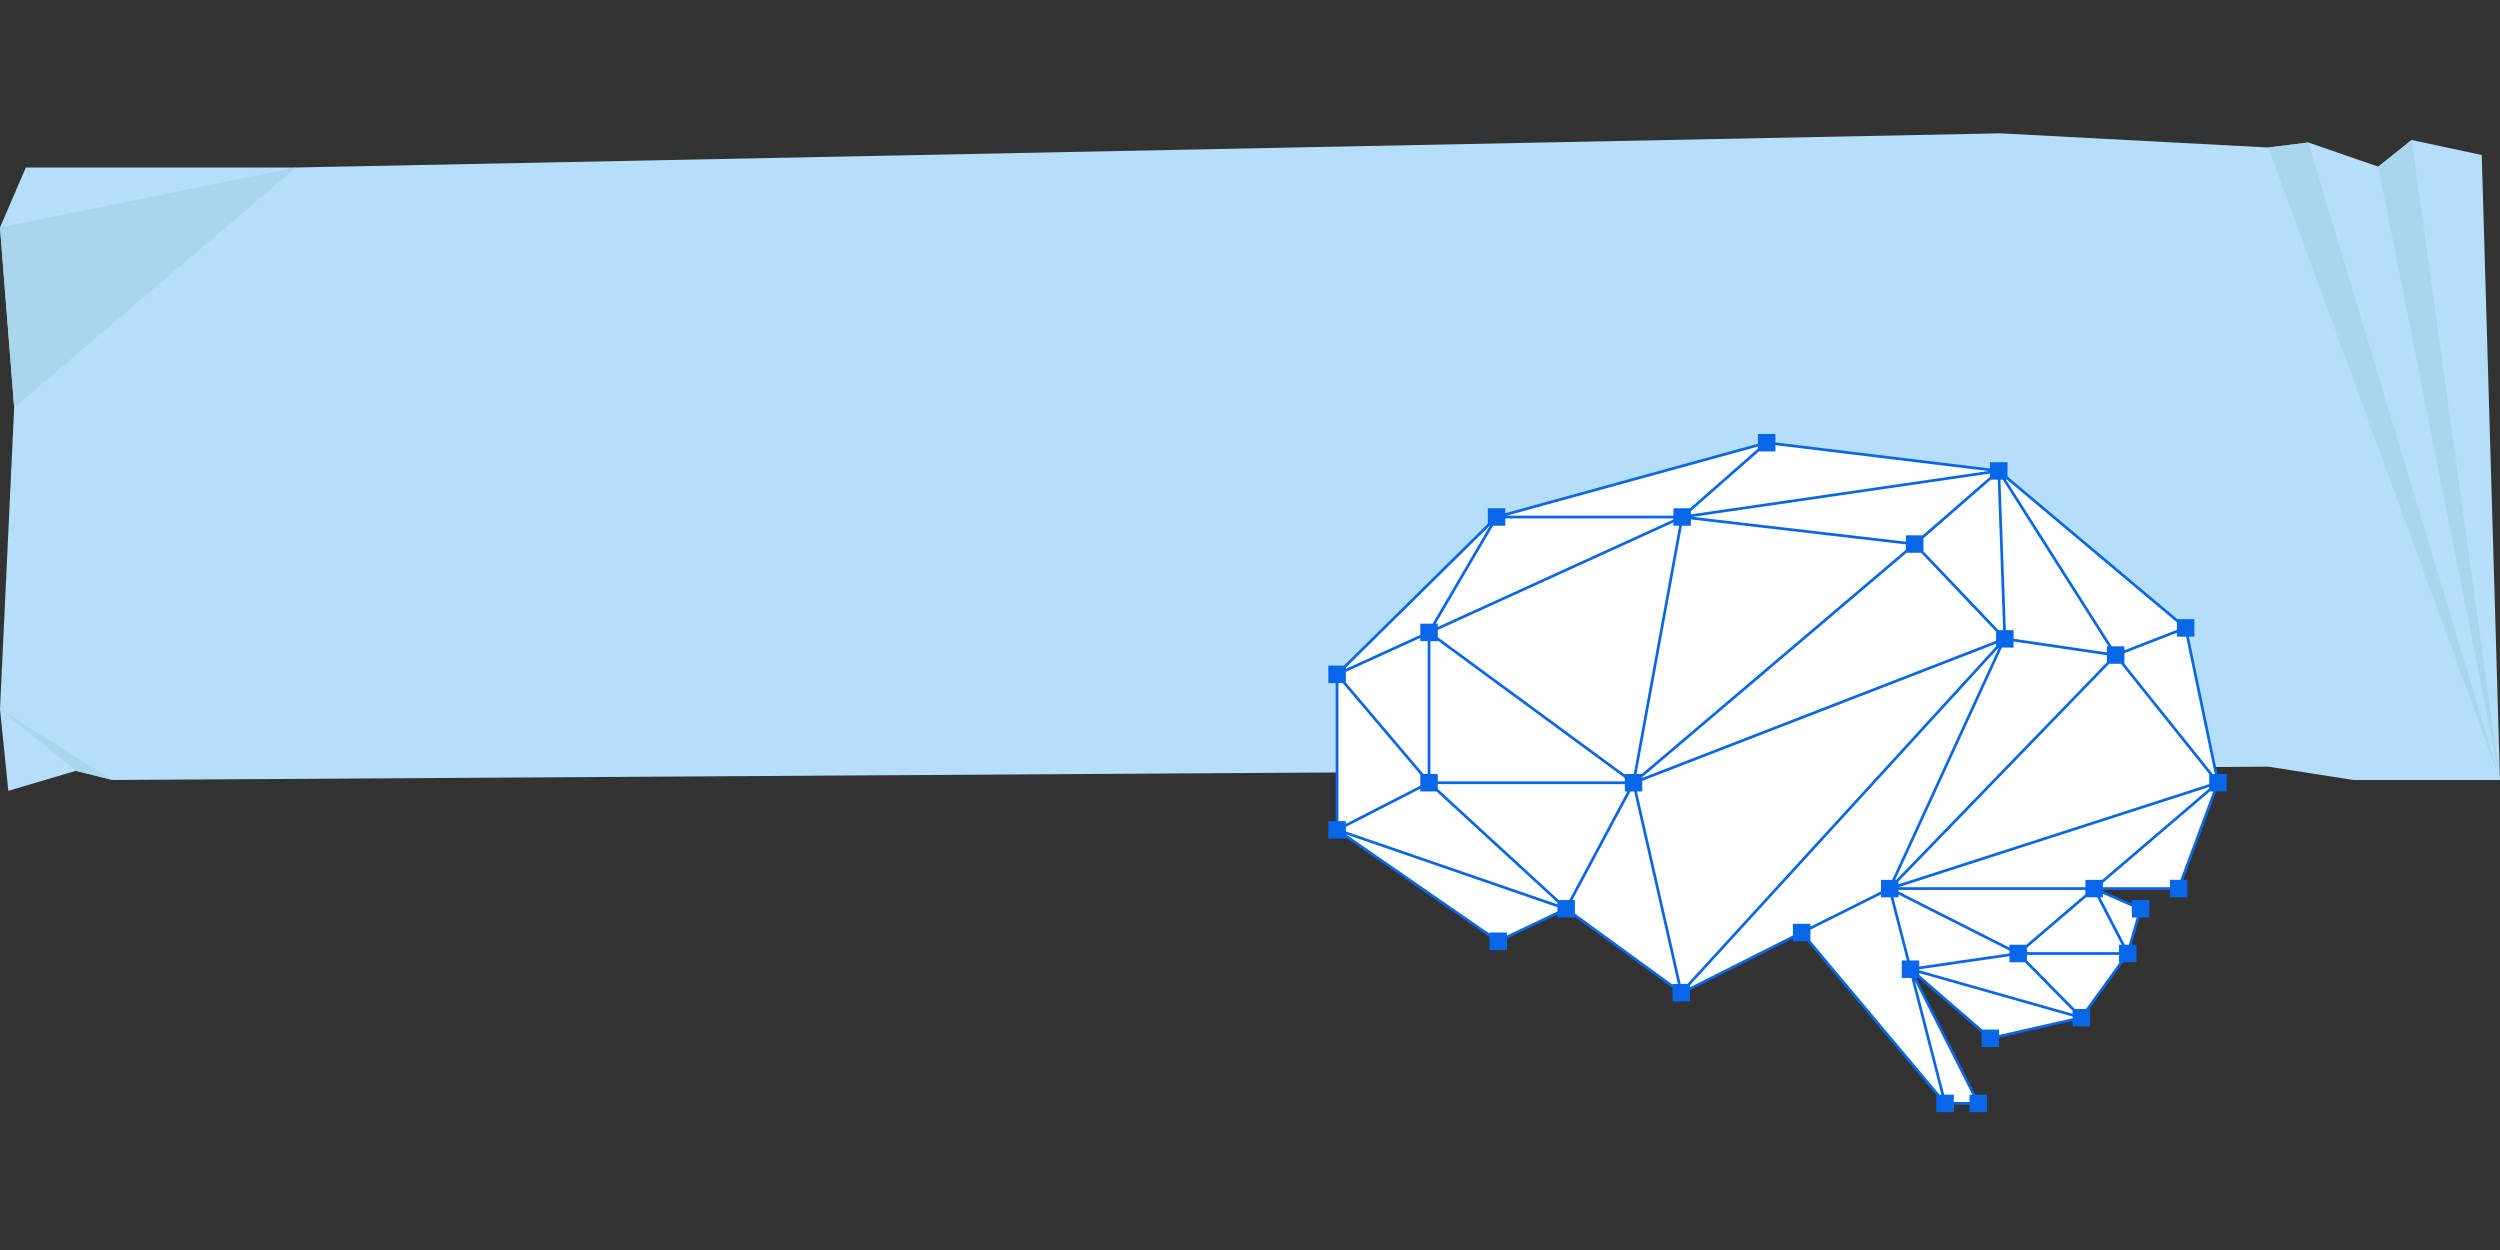 <?xml version="1.0" encoding="UTF-8"?>
<svg id="Layer_1" data-name="Layer 1" xmlns="http://www.w3.org/2000/svg" viewBox="0 0 300 150">
  <rect x="0" y="0" width="300" height="150" fill="#333333" stroke="none"/>
  <defs>
    <style>
      .cls-1 {
        fill: #fff;
      }

      .cls-2 {
        fill: #0867e8;
      }

      .cls-3 {
        fill: #a9d5ed;
      }

      .cls-4 {
        fill: #b5defa;
      }
    </style>
  </defs>
  <g>
    <polygon class="cls-4" points="3.1 20.1 35.5 20.1 240 16 272.2 17.7 277 17.1 285.4 20 289.4 16.8 297.807 18.6 300 93.6 282.4 93.6 272.2 92 13.5 93.6 9.1 92.5 1 94.9 0 85.1 1.7 48.9 0 27.3 3.1 20.1"/>
    <polygon class="cls-3" points="13.5 93.6 9.1 92.5 0 85.1 13.5 93.6"/>
    <polygon class="cls-3" points="1.7 48.9 0 27.3 35.5 20.1 1.7 48.9"/>
    <polygon class="cls-3" points="300 93.6 285.4 20 289.4 16.8 300 93.6"/>
    <polygon class="cls-3" points="300 93.6 272.2 17.7 277 17.1 300 93.6"/>
  </g>
  <polygon class="cls-1" points="266.028 93.034 266.028 92.942 262.585 76.414 262.539 76.276 263.227 76.276 263.227 74.486 261.299 74.486 261.253 74.44 240.869 57.315 240.823 57.269 240.823 55.662 239.032 55.662 239.032 56.397 238.849 56.397 213.092 53.229 212.909 53.229 212.909 52.265 211.164 52.265 211.164 53.366 211.072 53.412 180.771 61.768 180.541 61.814 180.541 61.125 178.75 61.125 178.75 62.916 178.705 62.962 161.442 79.995 161.396 80.041 159.651 80.041 159.651 81.786 160.524 81.786 160.524 98.727 159.651 98.727 159.651 100.472 161.396 100.472 161.396 100.196 161.625 100.38 178.842 112.317 178.934 112.363 178.934 113.832 180.771 113.832 180.771 112.546 180.816 112.5 186.877 109.608 187.106 109.516 187.106 109.975 188.897 109.975 188.897 109.7 189.126 109.883 200.834 118.423 200.926 118.515 200.926 119.984 202.67 119.984 202.67 118.79 202.808 118.698 215.112 112.5 215.388 112.363 215.388 112.776 217.041 112.776 217.041 112.822 232.605 131.324 232.605 131.37 232.605 133.298 234.395 133.298 234.395 132.38 236.599 132.38 236.599 133.298 238.343 133.298 238.343 131.508 237.012 131.508 236.966 131.416 229.85 117.459 229.758 117.183 230.355 117.183 230.401 117.229 237.93 123.795 238.022 123.84 238.022 125.493 239.813 125.493 239.813 124.391 239.904 124.345 248.765 122.371 248.949 122.325 248.949 123.014 250.74 123.014 250.74 121.269 250.464 121.269 250.648 120.994 254.734 115.393 254.734 115.301 256.295 115.301 256.295 113.556 255.652 113.556 255.698 113.327 256.662 110.067 256.708 109.975 257.81 109.975 257.81 108.185 256.065 108.185 256.065 108.69 255.836 108.552 252.346 107.083 252.301 106.991 252.301 106.624 260.611 106.624 260.611 107.496 262.401 107.496 262.401 105.751 261.85 105.751 261.896 105.522 265.844 94.962 265.89 94.824 267.084 94.824 267.084 93.034 266.028 93.034"/>
  <path class="cls-2" d="m267.2,94.978v-2.097h-1.099l-3.437-16.481h.662v-2.097h-2.041l-20.384-17.125v-1.715h-2.097v.756l-25.758-3.128v-1.01h-2.097v1.166l-30.314,8.337v-.59h-2.097v1.852l-17.262,17.028h-1.877v2.097h.884v16.566h-.884v2.097h2.097v-.124l17.232,11.914v1.574h2.097v-1.366l6.064-2.892v.367h2.097v-.082l11.718,8.536v1.609h2.097v-1.331l12.353-6.223v.336h1.713l15.489,18.46v2.043h2.097v-.884h1.886v.884h2.097v-2.097h-1.394l-7.074-14.006h.247l7.572,6.557v1.739h2.097v-1.118l8.83-2.003v.642h2.097v-2.097h-.088l4.052-5.602h1.604v-2.097h-.578l.935-3.267h1.178v-2.097h-2.097v.412l-3.471-1.514v-.114h8.034v.884h2.097v-2.097h-.483l3.944-10.602h1.263Zm-14.928,10.602h-2.022v.884h-22.438v-.001l37.293-12.023v.17l-12.832,10.97Zm2.011,7.793v.884h-11.052v-.516l7.094-6.064h1.331l2.948,5.696h-.321Zm-5.568,8.279l-18.41-5.222v-.114l10.83-1.576v.73h1.85l5.73,5.82v.363Zm-19.559-6.398l-1.953-7.578h.609v-.334l13.323,6.733v.333l-10.83,1.576v-.73h-1.149Zm-26.666,2.817h-.806l-5.249-23.094h.642v-1.278l42.454-16.454v.321l-37.04,40.505h-0Zm-15.449-10.063l-14.509-13.339v-.577h22.448v.884h.302l-6.968,13.031h-1.272Zm-8.256-44.918l-6.878,11.753h-1.472v1.346l-8.937,4.075v-.145l17.262-17.028s.025,0,.025,0Zm16.194,30.674h-22.448v-.884h-.884v-15.94h.884v-.074l22.448,16.496v.403Zm-33.481-13.14l8.937-4.075v.39h.884v15.94h-.51l-9.311-10.976s0-1.28,0-1.28Zm33.481,12.255v.075l-22.448-16.496v-.865l28.275-12.893v.39h.69l-5.445,29.79h-1.073Zm6.851-29.79h1.073v-.761l25.814,3.004v.631l-31.709,26.915h-.623l5.444-29.79s0,0,0,0Zm37.069-5.531h.828l.649,18.055h-.568l-8.993-9.459v-1.559l8.085-7.036Zm1.425,0l12.696,20.004h-.188v.729l-11.206-1.642v-1.036h-.922l-.649-18.055s.269,0,.269,0Zm.522,0l20.384,17.125v.897l-6.302,2.445v-.463h-1.52l-12.696-20.004s.133,0,.133,0Zm-43.771,35.695l31.709-26.915h1.752l8.993,9.459v1.095l-42.454,16.453v-.092h0Zm44.55-15.543v-.729l11.206,1.642v.835l-25.282,26.12h-.124l12.799-27.869h1.402s-0,0-0,0Zm8.625,29.597l-7.093,6.064h-2.022v.335l-13.323-6.733v-.182h22.438v.516Zm-22.438-1.191v-.337l25.282-26.12h1.422l10.589,13.222v1.212l-37.293,12.023Zm37.955-13.237h-.243l-10.595-13.229v-1.272l6.302-2.445v.465h1.099l3.437,16.481Zm-26.961-35.674l-8.085,7.036h-2.003v.761l-25.599-2.979,35.687-5.195v.376Zm-.192-.68l-35.71,5.198v-.384l8.151-7.163h1.993v-.756l25.566,3.105Zm-27.662-2.939v.244l-8.152,7.163h-1.993v.884h-20.003s30.147-8.291,30.147-8.291Zm-10.144,8.62v.134l-28.275,12.893v-.39h-.245l6.878-11.753h1.472v-.884h20.17Zm-40.193,19.765h.51l9.311,10.976v1.335l-8.937,4.582v-.327h-.884v-16.566Zm.884,17.261l8.937-4.582v.326h1.946l14.51,13.338v.207l-25.393-8.749v-.541Zm19.329,13.035v-.366h-2.097v.124l-17.205-11.895,25.365,8.74v.506l-6.064,2.892Zm8.16-2.648v-1.61h-.302l6.968-13.031h.444l5.249,23.094h-.642v.082l-11.718-8.535Zm13.815,8.851v-.253l37.04-40.505h.022l-12.799,27.869h-1.349v1.388l-8.464,4.227v-.341h-2.097v1.393l-12.353,6.223v-0Zm33.539,12.887v.884h-1.886v-.884h-1.149l-3.511-13.626,6.882,13.626h-.335Zm-3.374,0h-.226l-15.489-18.46v-1.334l8.464-4.227v.341h1.149l1.953,7.578h-.609v2.097h1.149l3.609,14.006h-0Zm6.919-7.165v-.642h-2.008l-7.572-6.557v-.223l18.41,5.222v.196l-8.83,2.003h0Zm10.434-3.121h-1.357l-5.73-5.82v-.667h11.052v.884h.088l-4.052,5.602h0Zm5.499-12.293v1.327h.578l-.934,3.267h-.487l-2.948-5.696h.321v-.412l3.471,1.514Zm5.826-3.199h-1.263v.884h-8.034v-.516l12.833-10.971h.408l-3.944,10.602Z"/>
</svg>